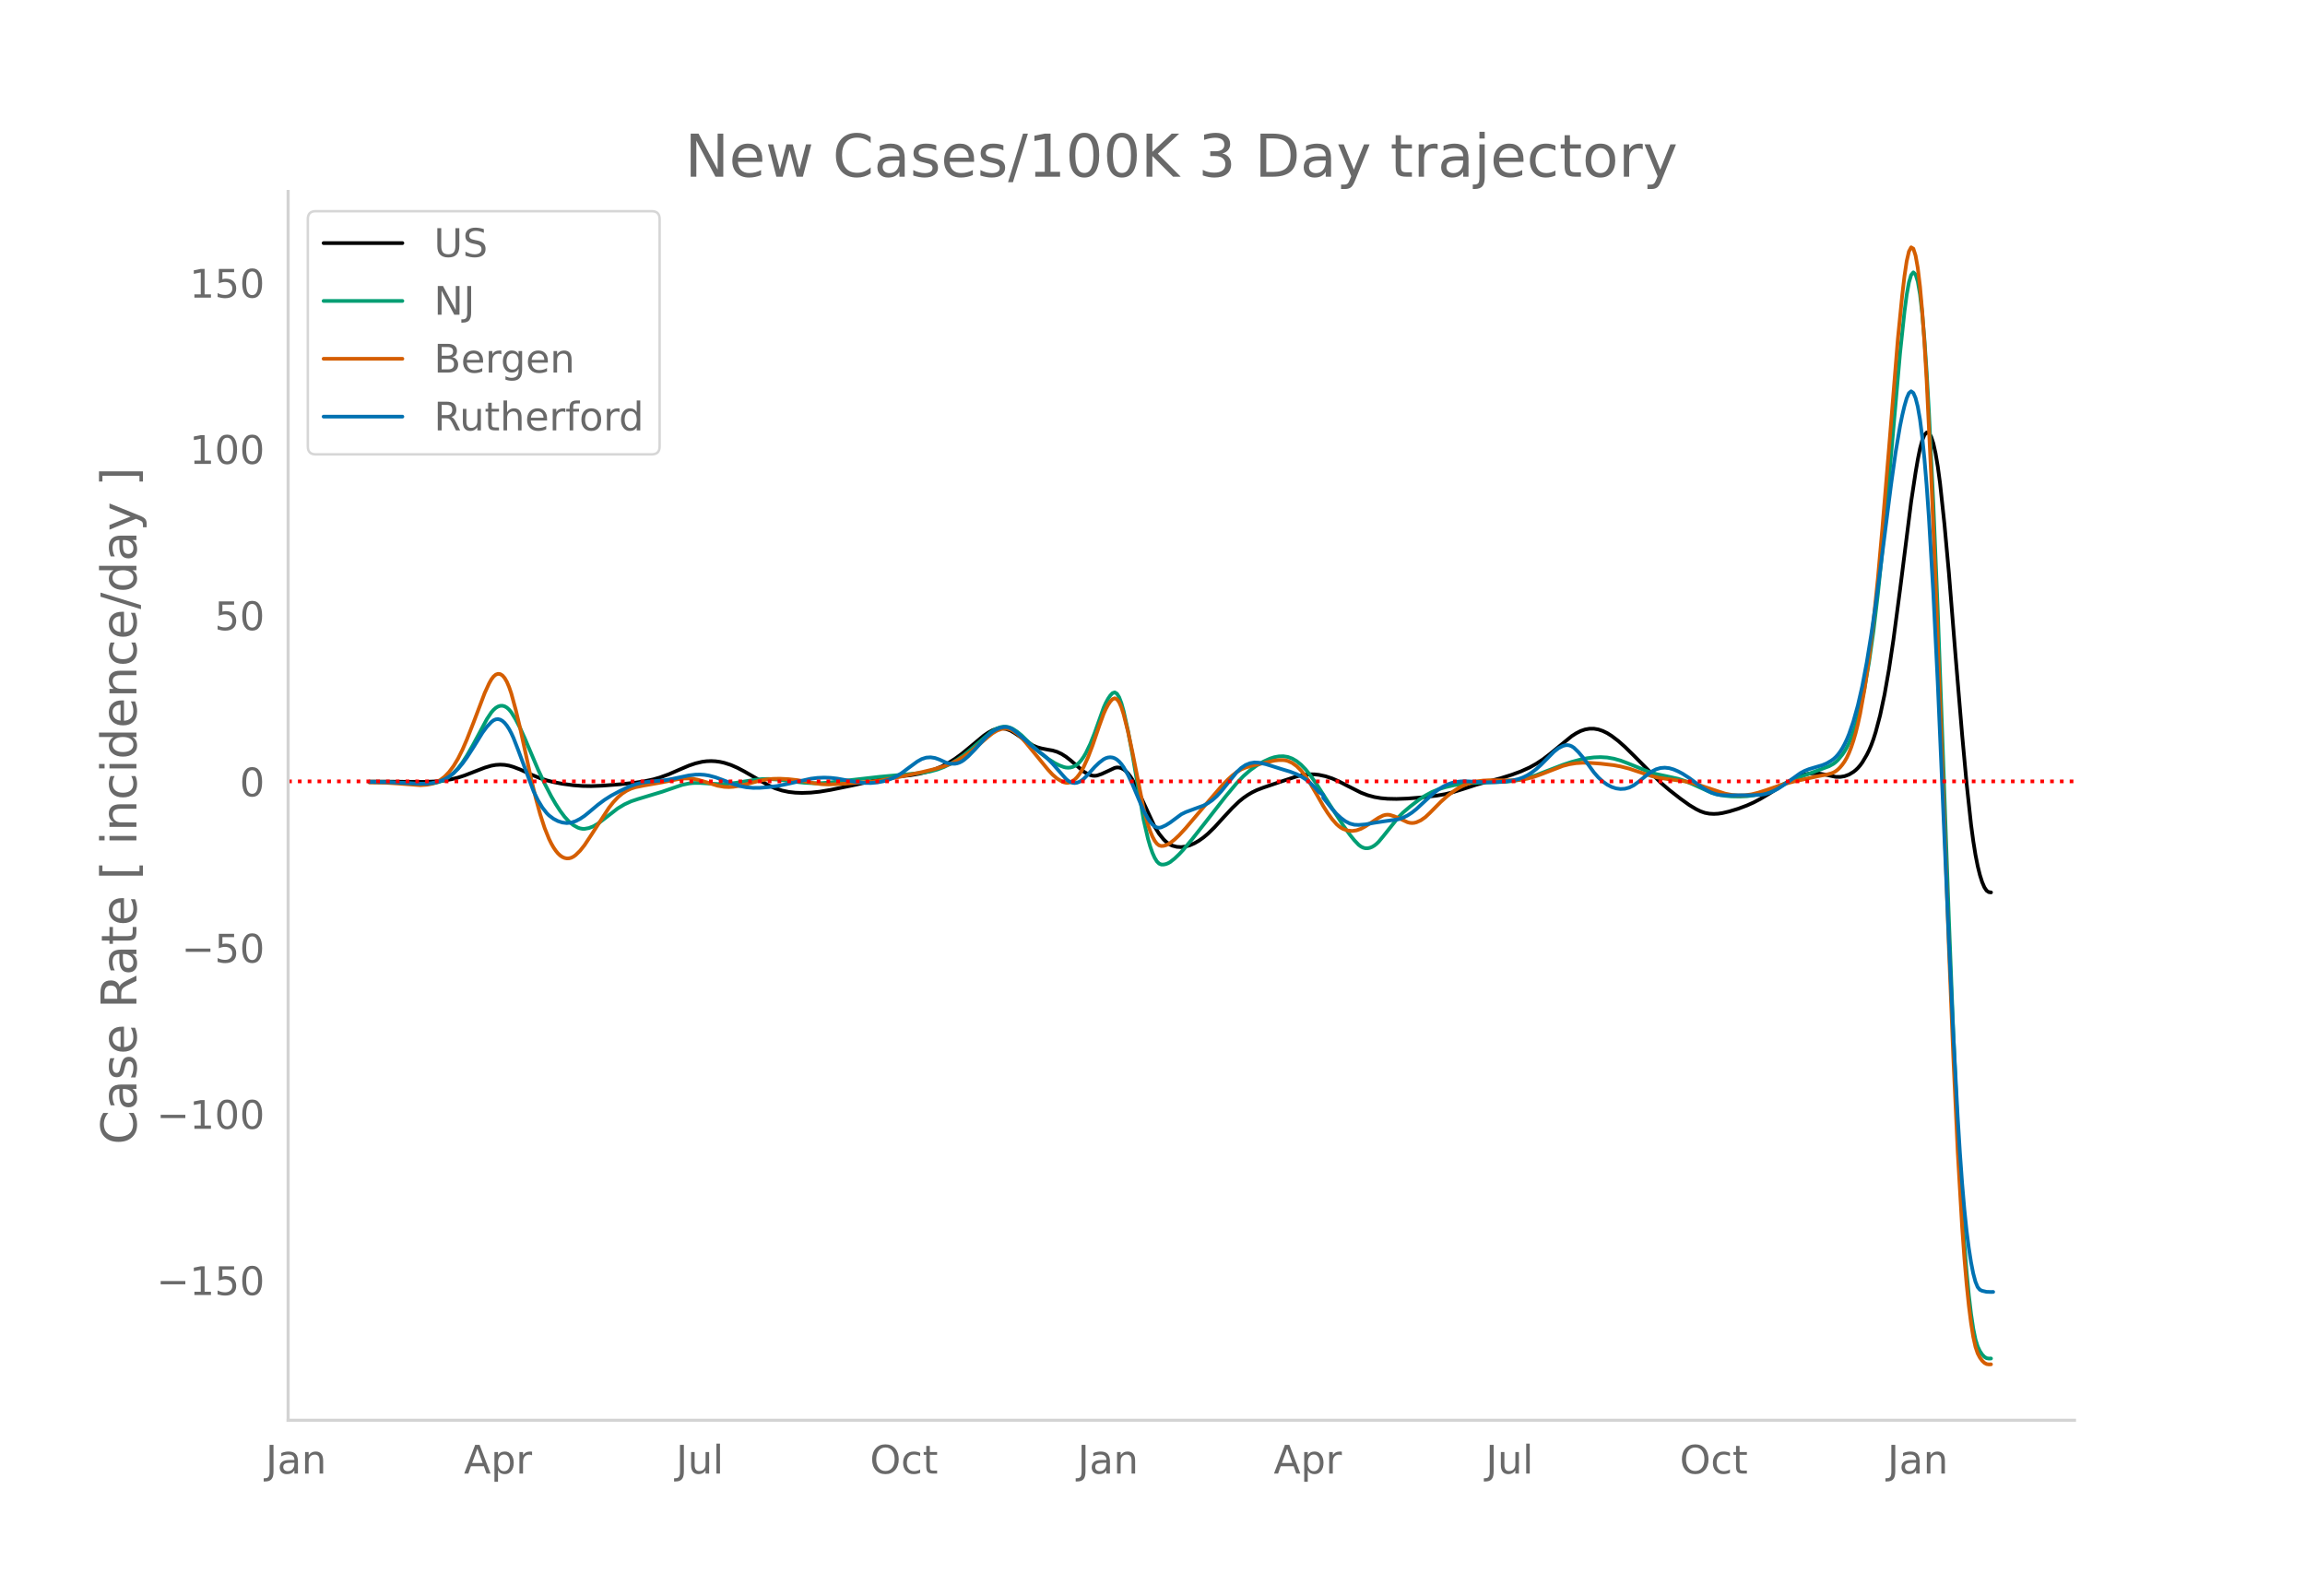<svg height="864" viewBox="0 0 936 648" width="1248" xmlns="http://www.w3.org/2000/svg" xmlns:xlink="http://www.w3.org/1999/xlink"><defs><style>*{stroke-linecap:butt;stroke-linejoin:round}</style></defs><g id="figure_1"><path d="M0 648h936V0H0z" style="fill:#fff" id="patch_1"/><g id="axes_1"><path d="M117 576.72h725.4V77.76H117z" style="fill:none" id="patch_2"/><path clip-path="url(#pc197fadcca)" d="m149.973 317.358 14.414.103 8.108.032 4.505-.188 3.603-.384 2.703-.487 2.702-.676 2.703-.883 4.505-1.75 3.603-1.397 2.703-.8 1.802-.316 1.801-.111 1.802.096 1.802.312 1.802.527 2.703 1.043 4.504 2.06 3.604 1.474 2.702.886 2.703.685 3.604.689 4.504.595 3.604.279 3.603.063 4.505-.17 7.207-.565 6.306-.667 3.604-.553 3.603-.77 2.703-.779 3.603-1.306 4.505-1.958 3.603-1.537 2.703-.917 2.703-.647 1.802-.233 1.801-.07 1.802.086 1.802.24 1.802.395 2.702.875 2.703 1.185 2.703 1.423 9.91 5.706 2.702 1.186 2.703.867 2.703.572 2.702.31 2.703.097 3.604-.126 3.603-.374 4.505-.75 9.91-2.039 12.612-2.842 3.604-.404 6.306-.66 3.603-.624 3.604-.899 2.703-.899 2.702-1.128 2.703-1.4 2.703-1.709 2.702-1.969 3.604-2.964 5.405-4.5 1.802-1.215 1.802-.99 1.802-.594 1.802-.157 1.801.262 1.802.664 1.802 1.058 7.207 4.938 1.802.759 1.802.498 2.702.53 1.802.307 1.802.543 1.802.846 1.802 1.139 1.801 1.403 5.406 4.637 1.801 1.065.901.376.901.22.901.056.901-.107 1.802-.61 2.702-1.232 2.703-1.281.901-.169.901.048.9.263.902.481.9.705.902.936.9 1.17.901 1.4 1.802 3.484 7.207 15.588 1.802 2.877 1.802 2.244.9.883.902.722.9.561.901.408 1.802.47 1.802.109 1.802-.246 1.802-.549 1.801-.8 1.802-1.046 1.802-1.278 1.802-1.508 2.702-2.639 3.604-3.956 3.604-3.87 2.702-2.602 1.802-1.466 1.802-1.245 1.802-1.056 1.801-.874 2.703-1.043 8.108-2.75 5.405-1.775 2.703-.595 2.703-.269 1.802.023 1.801.193 2.703.575 2.703.893 2.702 1.171 3.604 1.867 5.405 2.734 2.703 1.031 2.703.74 2.702.462 2.703.24 3.604.074 4.504-.158 5.406-.435 6.306-.732 3.603-.63 2.703-.664 4.505-1.41 5.405-1.752 4.504-1.226 5.406-1.413 4.504-1.412 3.604-1.327 3.603-1.621 2.703-1.5 2.703-1.783 2.702-2.061 9.01-7.393 1.801-1.153 1.802-.92 1.802-.622 1.802-.315 1.801-.004 1.802.311 1.802.616 1.802.881 1.801 1.135 2.703 2.06 2.703 2.393 3.603 3.533 10.811 10.901 3.604 3.08 4.504 3.514 3.604 2.586 2.702 1.629 1.802.893 1.802.629 1.802.342 1.802.102 1.801-.088 1.802-.275 2.703-.635 3.603-1.095 3.604-1.352 2.703-1.213 2.702-1.418 3.604-2.148 7.207-4.56 2.703-1.446 2.702-1.176 1.802-.568 1.802-.38 1.802-.159 1.802.067 2.702.445 4.505.955 1.802.02 1.801-.295 1.802-.666 1.802-1.094.9-.715.902-.864.9-1.048.902-1.237 1.801-3.045.901-1.823.901-2.105.901-2.464.9-2.839 1.803-6.806 1.801-8.45 1.802-10.233 1.802-12.007 2.703-20.417 4.504-35.685 1.802-11.894.9-5.252.902-4.451.9-3.335.902-2.154.9-.975.901.216.901 1.455.901 2.747.901 4.049.9 5.349.902 6.65 1.802 16.759 1.801 19.735 2.703 33.666 2.703 32.383 1.802 19.59 1.801 16.627.901 6.705.901 5.612.901 4.548.9 3.628.902 2.851.9 2.103.902 1.356.9.607.901.116h0" style="fill:none;stroke:#000;stroke-linecap:round;stroke-width:1.5" id="line2d_1"/><path clip-path="url(#pc197fadcca)" d="m149.973 317.533 7.207.09 6.306.329 7.207.45 2.703-.04 1.802-.149 1.802-.33 1.801-.536 1.802-.81 1.802-1.157 1.802-1.509 1.801-1.912 1.802-2.368 1.802-2.795 2.703-4.735 5.405-10.07 1.802-2.719.9-1.04.902-.79.9-.54.901-.288.901-.035.901.234.901.519.901.806.901 1.094 1.802 2.935 1.802 3.511 1.801 3.972 5.406 12.723 2.702 5.774 2.703 5.205 1.802 3.109 1.802 2.77 1.801 2.408 1.802 1.956 1.802 1.484 1.802.998.9.3.902.165.9.027 1.802-.323 1.802-.704 1.802-1.052 2.703-2.056 5.405-4.178 2.703-1.62 2.702-1.24 2.703-.902 9.91-2.995 8.108-2.784 2.702-.565 1.802-.195 2.703-.028 3.604.227 3.603.205 3.604-.07 3.603-.369 4.505-.723 3.603-.567 2.703-.267 2.703-.051 3.603.24 6.307.81 4.504.48 3.604.197 3.603-.046 3.604-.3 19.82-2.256 10.81-.994 6.306-.608 3.604-.616 2.703-.732 2.702-1.01 2.703-1.327 2.703-1.644 2.702-1.93 2.703-2.194 8.108-7.013 1.802-1.18 1.802-.766.9-.223.901-.106.901.022.901.15.901.278.901.408 1.802 1.16 1.802 1.47 2.702 2.639 2.703 2.584 2.703 2.319 2.702 2.04 2.703 1.717 1.802.896 1.802.684.9.212.901.07.901-.078.901-.228.901-.385.901-.58.9-.811.902-1.052.9-1.292.902-1.532 1.801-3.747 1.802-4.523 3.604-10.141.9-1.986.901-1.655.901-1.322.901-.943.901-.322.901.54.901 1.448.9 2.358.902 3.222 1.802 8.123 1.801 9.618 4.505 26.366 1.802 7.799.9 3.12.901 2.57.901 2.013.901 1.457.901.9.901.377.9.018.902-.177.9-.34.902-.503 1.801-1.422 1.802-1.714 1.802-1.933 3.603-4.324 5.406-6.851 8.108-10.412 4.504-5.404 2.703-2.821 2.703-2.371 2.702-1.956 2.703-1.565 2.703-1.235 1.802-.582 1.801-.321 1.802-.054 1.802.274 1.802.661 1.801 1.054 1.802 1.452 1.802 1.853 1.802 2.224 2.703 3.806 5.405 8.444 5.405 8.324 2.703 3.775 1.802 2.233 1.802 1.895.9.672.901.45.901.231.901.015.901-.183.9-.359.902-.531.9-.705.902-.877 1.801-2.163 6.307-7.894 1.801-1.81 2.703-2.301 3.604-2.78 2.702-1.782 2.703-1.464 2.703-1.126 2.702-.824 3.604-.82 3.604-.557 3.603-.34 4.505-.182 9.009-.281 3.603-.39 2.703-.488 2.702-.678 3.604-1.168 5.405-2.093 5.406-2.087 3.603-1.193 3.604-.963 2.703-.53 2.702-.333 2.703-.11 2.703.16 2.702.474 2.703.758 2.703 1.016 9.009 3.648 2.702.8 3.604.77 5.405 1.18 2.703.877 2.703 1.106 8.108 3.657 2.702.78 2.703.465 2.703.248 3.603.065 2.703-.131 2.703-.37 2.702-.686 2.703-.947 3.604-1.576 7.207-3.142 5.405-2.102 9.01-3.346 1.8-.999.902-.695.9-.853 1.802-2.181.901-1.34.901-1.563.901-1.842.901-2.132 1.802-5.145.9-3.1.902-3.548 1.801-8.48 1.802-10.341 1.802-12.562 1.802-15.14 1.802-17.532 2.702-29.197 4.505-51.129 1.802-16.905.9-6.81.901-4.972.901-3.02.901-1.066.901.885.9 2.9.902 5.22.9 7.854.902 10.545.9 13.239.901 15.833 1.802 37.475 1.802 43.608 1.802 49.452 2.702 75.27 1.802 46.28 1.802 40.603 1.802 32.49.9 13.163.902 11.145.9 9.304.901 7.645.901 6.02.901 4.396.901 2.874.9 1.86.902 1.357.9.954.902.554.9.151.901-.025h0" style="fill:none;stroke:#009e73;stroke-linecap:round;stroke-width:1.5" id="line2d_2"/><path clip-path="url(#pc197fadcca)" d="m149.973 317.725 6.306.095 5.405.347 9.01.675 2.702-.193 1.802-.337 1.802-.63 1.801-.957 1.802-1.38 1.802-1.898 1.802-2.424 1.801-2.997 1.802-3.621 1.802-4.19 2.703-6.892 4.504-11.899 1.802-3.935.9-1.598.902-1.19.9-.756.902-.324.9.11.901.551.901 1.036.901 1.562.901 2.097.901 2.632 1.802 6.619 1.802 7.511 2.702 12.44 1.802 8.334 1.802 7.505 1.802 6.607 1.801 5.559 1.802 4.474.901 1.833.9 1.579.902 1.336.9 1.098.902.859.9.622.901.398.901.185.901-.024.901-.235.901-.444.9-.647 1.803-1.757 1.801-2.256 2.703-4.071 7.207-11.102 1.802-2.302 1.802-1.934 1.802-1.542 1.801-1.165 1.802-.858 1.802-.57 3.604-.733 7.207-1.255 6.306-1.255 2.703-.296 1.801-.026 1.802.164 1.802.354 2.703.77 5.405 1.68 2.703.457 1.802.085 1.801-.109 2.703-.422 2.703-.645 5.405-1.42 2.703-.49 2.702-.252 2.703-.054 3.604.181 3.603.406 3.604.646 3.603.654 2.703.329 2.703.113 4.504-.183 12.613-.905 4.504-.658 7.207-1.33 9.01-1.922 5.405-1.292 3.603-1.09 2.703-1.043 2.703-1.299 2.702-1.622 2.703-1.946 2.703-2.255 4.504-3.877 1.802-1.412 1.802-1.059 1.802-.641.9-.145.901-.005.901.138.901.28.901.423 1.802 1.242 1.802 1.656 1.801 2.03 9.01 10.992 1.801 1.95 1.802 1.564 1.802 1.12.9.385.902.217.9.002.901-.221.901-.446.901-.67.901-.905.9-1.147.902-1.39.9-1.635 1.802-3.99 1.802-4.71 2.703-7.923 1.802-4.953.9-1.996.901-1.663.901-1.33.901-.956.901-.38.901.4.901 1.22.9 2.04.902 2.815 1.802 7.105 1.801 8.366 4.505 22.766 1.802 6.659.9 2.643.901 2.162.901 1.677.901 1.191.901.706.901.25.9-.066.902-.24.9-.383.902-.528 1.801-1.429 1.802-1.694 2.703-2.92 9.91-11.674 4.504-5.23 2.703-2.819 1.802-1.627 1.801-1.402 1.802-1.09 1.802-.76 2.703-.792 3.603-.781 3.604-.863 1.802-.394 1.801-.2 1.802.006.901.115.9.226 1.803.807 1.801 1.284 1.802 1.789 1.802 2.3 1.802 2.76 2.703 4.6 2.702 4.77 1.802 2.832 1.802 2.5 1.802 2.04.9.797.901.649.901.502 1.802.63 1.802.185 1.802-.256 1.801-.643 1.802-.975 5.406-3.521 1.801-.891.901-.246.901-.082.901.082 1.802.561 2.703 1.16 2.702 1.257.901.239.901.084.9-.07.902-.22 1.802-.818 1.801-1.259 1.802-1.685 4.505-4.552 2.702-2.42 2.703-2.047 1.802-1.14 1.802-.94 1.801-.745 1.802-.576 1.802-.41 2.703-.35 2.702-.14 5.406.03 4.504-.014 2.703-.212 2.702-.461 2.703-.718 2.703-.964 9.009-3.475 2.702-.703 2.703-.425 2.703-.17 2.703.05 4.504.317 5.405.634 2.703.498 3.604.932 3.603 1.198 5.406 1.787 2.702.645 3.604.535 7.207.95 2.703.608 3.603 1.087 9.91 3.266 2.703.533 2.702.237 2.703-.066 2.703-.367 2.702-.662 3.604-1.167 6.306-2.16 4.505-1.202 9.91-2.176 3.603-.689 1.802-.468.9-.352.902-.523.9-.706.902-.89.9-1.075.901-1.275.901-1.56.901-1.932.901-2.319.9-2.706.902-3.11.9-3.591.902-4.15 1.801-10.019 1.802-12.325 1.802-14.87 1.802-17.658 1.802-20.155 2.702-32.558 3.604-44.443 1.802-18.118.9-7.612.901-6.05.901-3.924.901-1.687.901.55.901 2.787.9 5.058.902 7.499.9 10.11.902 12.755.9 15.401 1.802 37.763 1.802 43.477 1.802 48.215 3.603 100.33 1.802 44.664 1.802 38.644 1.802 30.785.9 12.416.902 10.47.9 8.714.901 7.146.901 5.617.901 4.089.901 2.656.9 1.707.902 1.241.9.871.902.502.9.133.901-.026h0" style="fill:none;stroke:#d55e00;stroke-linecap:round;stroke-width:1.5" id="line2d_3"/><path clip-path="url(#pc197fadcca)" d="m149.973 317.527 8.108.11 6.306.323 6.306.303 2.703-.056 1.802-.16 1.802-.34 1.801-.537 1.802-.759 1.802-1.071 1.802-1.409 1.801-1.759 1.802-2.124 1.802-2.486 2.703-4.194 3.603-5.847 1.802-2.403 1.802-1.927.9-.689.902-.399.9-.094.901.21.901.513.901.811.901 1.101.901 1.39.901 1.68.9 1.969 1.803 4.635 6.306 16.91 1.802 3.702 1.801 2.985 1.802 2.305.901.9 1.802 1.352 1.802.943 1.802.585 1.801.22 1.802-.183 1.802-.591 1.802-.932 1.801-1.203 1.802-1.463 3.604-3.023 2.703-2.01 2.702-1.709 3.604-1.923 3.603-1.737 2.703-.98 2.703-.668 2.702-.367 7.208-.698 2.702-.515 6.306-1.343 2.703-.314 1.802-.044 1.802.117 1.802.285 2.702.715 2.703.989 4.504 1.72 2.703.833 2.703.521 2.702.231 2.703-.018 3.604-.28 3.603-.483 3.604-.729 9.91-2.212 2.702-.334 2.703-.119 2.703.105 2.702.313 3.604.654 4.504.797 2.703.295 2.703.038 2.702-.237 2.703-.529 1.802-.546 1.802-.714 1.802-.905 1.801-1.12 2.703-2.034 3.604-2.64 1.801-1.012 1.802-.573 1.802-.127 1.802.28 1.802.646 2.702 1.243 1.802.418 1.802.017.9-.164.902-.303.9-.446.901-.588 1.802-1.542 2.703-2.761 4.504-5.001 1.802-1.617 1.802-1.263 1.802-.83 1.801-.392.901-.003.901.157.901.32.901.485 1.802 1.366 3.603 3.2 2.703 2.485 2.703 2.089 1.802 1.365 1.801 1.598 1.802 1.837 3.604 4.113 1.802 2.036.9.763.901.537.901.312.901.086.901-.135.9-.333.902-.51.9-.681 1.802-1.858 2.703-3.027 1.802-1.715 1.802-1.382.9-.456.901-.272.901-.088.901.1.901.31.901.543.901.78.9 1.018.902 1.256 1.802 3.168 1.801 3.836 4.505 10.667 1.802 3.232.9 1.32.901 1.068.901.76.901.442.901.125.901-.172 1.802-.823 1.802-1.127 4.504-3.337 1.802-.89 3.603-1.34 3.604-1.304 1.802-.97 1.802-1.254 1.801-1.604 1.802-1.966 6.306-7.784 1.802-1.704 1.802-1.21 1.802-.729 1.802-.307 1.801.095 2.703.575 2.703.827 3.603 1.145 3.604 1.081 2.702 1.037 1.802.892 1.802 1.15 1.802 1.423 1.802 1.737 1.801 2.064 1.802 1.146v1.177l3.604 4.535 1.802 2.011 1.801 1.67 1.802 1.322 1.802.924 1.802.478 1.802.083 2.702-.213 3.604-.661 3.603-.542 6.307-.905 1.801-.626 1.802-.903 1.802-1.17 1.802-1.432 3.603-3.352 3.604-3.276 1.802-1.353 1.802-1.12 1.801-.88 1.802-.628 1.802-.394 1.802-.22 1.801-.064 3.604.181 5.405.264 3.604-.096 3.604-.254 2.702-.374 2.703-.6 1.802-.648 1.801-.89 1.802-1.134 1.802-1.374 1.802-1.612 3.603-3.622 1.802-1.831 1.802-1.425 1.802-.921.9-.264.902-.087.9.13.901.359.901.585 1.802 1.745 1.802 2.125 1.802 2.4 2.702 3.74 1.802 2.05 1.802 1.646 1.802 1.285 1.801.937 1.802.59 1.802.241 1.802-.108 1.802-.493 1.801-.913 1.802-1.324 3.604-2.92 1.802-1.293 1.801-.94 1.802-.532 1.802-.138 1.802.202 1.802.528 1.801.778 1.802.957 2.703 1.744 3.603 2.656 1.802 1.297 1.802 1.094 1.802.883 1.801.633 1.802.344 2.703.111 9.91-.027 3.603-.162 1.802-.267 1.802-.52 1.802-.761 1.802-.951 2.702-1.753 6.306-4.526 1.802-.965 1.802-.711 3.604-1.07 1.801-.52 1.802-.764 1.802-1.063.9-.655.902-.797.9-.995.902-1.205.9-1.414.901-1.632.901-1.885.901-2.176 1.802-5.249 1.802-6.452 1.802-7.881 1.801-9.535 1.802-11.118 1.802-12.386 1.802-13.574 4.504-35.377 1.802-12.83 1.802-10.67.9-4.41.902-3.795.9-3.112.901-2.1.901-.756.901.654.901 2.063.9 3.515.902 5.17.9 7.033.902 8.934.9 10.836.901 12.738 1.802 30.798 1.802 36.478 1.802 41.596 2.702 62.847 1.802 38.01 1.802 34.028.9 14.456.902 12.491.9 10.527.902 8.626.9 7.045.901 5.78.901 4.58.901 3.38.901 2.181.9 1.073.902.43 1.802.412 1.801.064.901-.027h0" style="fill:none;stroke:#0072b2;stroke-linecap:round;stroke-width:1.5" id="line2d_4"/><path clip-path="url(#pc197fadcca)" d="M117 317.285h725.4" style="fill:none;stroke:red;stroke-dasharray:1.5,2.475;stroke-dashoffset:0;stroke-width:1.5" id="line2d_5"/><path d="M117 576.72V77.76" style="fill:none;stroke:#d3d3d3;stroke-linecap:square;stroke-linejoin:miter;stroke-width:1.25" id="patch_3"/><path d="M117 576.72h725.4" style="fill:none;stroke:#d3d3d3;stroke-linecap:square;stroke-linejoin:miter;stroke-width:1.25" id="patch_4"/><g id="matplotlib.axis_1"><g id="xtick_1"><g style="fill:#696969" transform="matrix(.16 0 0 -.16 107.91 598.378)" id="text_1"><defs><path d="M9.813 72.906h9.859V5.078q0-13.187-5-19.14-5-5.954-16.094-5.954h-3.75v8.297h3.078q6.531 0 9.219 3.672Q9.813-4.39 9.813 5.078z" id="DejaVuSans-74"/><path d="M34.281 27.484q-10.89 0-15.093-2.484-4.204-2.484-4.204-8.5 0-4.781 3.157-7.594 3.156-2.797 8.562-2.797 7.485 0 12 5.297 4.516 5.297 4.516 14.078v2zm17.922 3.72V0H43.22v8.297Q40.14 3.328 35.547.953q-4.594-2.375-11.234-2.375-8.391 0-13.36 4.719Q6 8.016 6 15.922q0 9.219 6.172 13.906 6.187 4.688 18.437 4.688h12.61v.89q0 6.203-4.078 9.594-4.078 3.39-11.453 3.39-4.688 0-9.141-1.124-4.438-1.125-8.531-3.375v8.312q4.921 1.906 9.562 2.844 4.64.953 9.031.953 11.875 0 17.735-6.156 5.86-6.14 5.86-18.64z" id="DejaVuSans-97"/><path d="M54.89 33.016V0h-8.984v32.719q0 7.765-3.031 11.61-3.031 3.858-9.078 3.858-7.281 0-11.484-4.64-4.204-4.625-4.204-12.64V0H9.08v54.688h9.03v-8.5q3.235 4.937 7.594 7.374Q30.078 56 35.797 56q9.422 0 14.25-5.828 4.844-5.828 4.844-17.156z" id="DejaVuSans-110"/></defs><use xlink:href="#DejaVuSans-74"/><use x="29.492" xlink:href="#DejaVuSans-97"/><use x="90.771" xlink:href="#DejaVuSans-110"/></g></g><g id="xtick_2"><g style="fill:#696969" transform="matrix(.16 0 0 -.16 188.385 598.378)" id="text_2"><defs><path d="M34.188 63.188 20.797 26.906h26.812zm-5.579 9.718h11.188L67.578 0h-10.25l-6.64 18.703h-32.86L11.188 0H.78z" id="DejaVuSans-65"/><path d="M18.11 8.203v-29H9.077v75.484h9.031v-8.296q2.844 4.875 7.157 7.234Q29.594 56 35.594 56q9.968 0 16.187-7.906 6.235-7.907 6.235-20.797T51.78 6.484q-6.218-7.906-16.187-7.906-6 0-10.328 2.375-4.313 2.375-7.157 7.25zm30.578 19.094q0 9.906-4.079 15.547-4.078 5.64-11.203 5.64-7.14 0-11.218-5.64-4.079-5.64-4.079-15.547 0-9.906 4.078-15.547 4.079-5.64 11.22-5.64 7.124 0 11.202 5.64t4.078 15.547z" id="DejaVuSans-112"/><path d="M41.11 46.297q-1.516.875-3.297 1.281Q36.03 48 33.89 48q-7.625 0-11.703-4.953-4.079-4.953-4.079-14.234V0H9.08v54.688h9.03v-8.5q2.844 4.984 7.375 7.39Q30.031 56 36.531 56q.922 0 2.047-.125 1.125-.11 2.484-.36z" id="DejaVuSans-114"/></defs><use xlink:href="#DejaVuSans-65"/><use x="68.408" xlink:href="#DejaVuSans-112"/><use x="131.885" xlink:href="#DejaVuSans-114"/></g></g><g id="xtick_3"><g style="fill:#696969" transform="matrix(.16 0 0 -.16 274.553 598.378)" id="text_3"><defs><path d="M8.5 21.578v33.11h8.984V21.922q0-7.766 3.016-11.656 3.031-3.875 9.094-3.875 7.265 0 11.484 4.64 4.234 4.64 4.234 12.656v31h8.985V0h-8.984v8.406Q42.047 3.422 37.718 1q-4.313-2.422-10.032-2.422-9.421 0-14.312 5.86Q8.5 10.296 8.5 21.578zM31.11 56z" id="DejaVuSans-117"/><path d="M9.422 75.984h8.984V0H9.422z" id="DejaVuSans-108"/></defs><use xlink:href="#DejaVuSans-74"/><use x="29.492" xlink:href="#DejaVuSans-117"/><use x="92.871" xlink:href="#DejaVuSans-108"/></g></g><g id="xtick_4"><g style="fill:#696969" transform="matrix(.16 0 0 -.16 353.256 598.378)" id="text_4"><defs><path d="M39.406 66.219q-10.75 0-17.078-8.016-6.312-8-6.312-21.828 0-13.766 6.312-21.781 6.328-8 17.078-8 10.735 0 17.016 8 6.281 8.015 6.281 21.781 0 13.828-6.281 21.828-6.281 8.016-17.016 8.016zm0 8q15.328 0 24.5-10.281 9.188-10.282 9.188-27.563 0-17.234-9.188-27.516-9.172-10.28-24.5-10.28-15.375 0-24.593 10.25-9.204 10.265-9.204 27.546t9.204 27.563q9.218 10.28 24.593 10.28z" id="DejaVuSans-79"/><path d="M48.781 52.594v-8.407q-3.812 2.11-7.64 3.157-3.828 1.047-7.735 1.047-8.75 0-13.593-5.547-4.829-5.532-4.829-15.547 0-10.016 4.829-15.563 4.843-5.53 13.593-5.53 3.907 0 7.735 1.046 3.828 1.047 7.64 3.156V2.094Q45.016.344 40.984-.531q-4.015-.89-8.562-.89-12.36 0-19.64 7.765-7.266 7.765-7.266 20.953 0 13.375 7.343 21.031Q20.22 56 33.016 56q4.14 0 8.093-.86 3.953-.843 7.672-2.546z" id="DejaVuSans-99"/><path d="M18.313 70.219V54.688h18.5v-6.985h-18.5V18.016q0-6.688 1.828-8.594 1.828-1.906 7.453-1.906h9.218V0h-9.218q-10.407 0-14.36 3.875-3.953 3.89-3.953 14.14v29.688H2.687v6.984h6.594V70.22z" id="DejaVuSans-116"/></defs><use xlink:href="#DejaVuSans-79"/><use x="78.711" xlink:href="#DejaVuSans-99"/><use x="133.691" xlink:href="#DejaVuSans-116"/></g></g><g id="xtick_5"><g style="fill:#696969" transform="matrix(.16 0 0 -.16 437.638 598.378)" id="text_5"><use xlink:href="#DejaVuSans-74"/><use x="29.492" xlink:href="#DejaVuSans-97"/><use x="90.771" xlink:href="#DejaVuSans-110"/></g></g><g id="xtick_6"><g style="fill:#696969" transform="matrix(.16 0 0 -.16 517.211 598.378)" id="text_6"><use xlink:href="#DejaVuSans-65"/><use x="68.408" xlink:href="#DejaVuSans-112"/><use x="131.885" xlink:href="#DejaVuSans-114"/></g></g><g id="xtick_7"><g style="fill:#696969" transform="matrix(.16 0 0 -.16 603.38 598.378)" id="text_7"><use xlink:href="#DejaVuSans-74"/><use x="29.492" xlink:href="#DejaVuSans-117"/><use x="92.871" xlink:href="#DejaVuSans-108"/></g></g><g id="xtick_8"><g style="fill:#696969" transform="matrix(.16 0 0 -.16 682.082 598.378)" id="text_8"><use xlink:href="#DejaVuSans-79"/><use x="78.711" xlink:href="#DejaVuSans-99"/><use x="133.691" xlink:href="#DejaVuSans-116"/></g></g><g id="xtick_9"><g style="fill:#696969" transform="matrix(.16 0 0 -.16 766.464 598.378)" id="text_9"><use xlink:href="#DejaVuSans-74"/><use x="29.492" xlink:href="#DejaVuSans-97"/><use x="90.771" xlink:href="#DejaVuSans-110"/></g></g></g><g id="matplotlib.axis_2"><g id="ytick_1"><g style="fill:#696969" transform="matrix(.16 0 0 -.16 63.553 525.867)" id="text_10"><defs><path d="M10.594 35.5h62.593v-8.297H10.594z" id="DejaVuSans-8722"/><path d="M12.406 8.297h16.11v55.625l-17.532-3.516v8.985l17.438 3.515h9.86V8.296H54.39V0H12.406z" id="DejaVuSans-49"/><path d="M10.797 72.906h38.719v-8.312H19.828v-17.86q2.14.735 4.281 1.094 2.157.36 4.313.36 12.203 0 19.328-6.688 7.14-6.688 7.14-18.11 0-11.765-7.328-18.296-7.328-6.516-20.656-6.516-4.593 0-9.36.781-4.75.782-9.827 2.344v9.922q4.39-2.39 9.078-3.563 4.687-1.171 9.906-1.171 8.453 0 13.375 4.437 4.938 4.438 4.938 12.063 0 7.609-4.938 12.047-4.922 4.453-13.375 4.453-3.953 0-7.89-.875-3.922-.875-8.016-2.735z" id="DejaVuSans-53"/><path d="M31.781 66.406q-7.61 0-11.453-7.5Q16.5 51.422 16.5 36.375q0-14.984 3.828-22.484 3.844-7.5 11.453-7.5 7.672 0 11.5 7.5 3.844 7.5 3.844 22.484 0 15.047-3.844 22.531-3.828 7.5-11.5 7.5zm0 7.813q12.266 0 18.735-9.703 6.468-9.688 6.468-28.141 0-18.406-6.468-28.11-6.47-9.687-18.735-9.687-12.25 0-18.718 9.688-6.47 9.703-6.47 28.109 0 18.453 6.47 28.14Q19.53 74.22 31.78 74.22z" id="DejaVuSans-48"/></defs><use xlink:href="#DejaVuSans-8722"/><use x="83.789" xlink:href="#DejaVuSans-49"/><use x="147.412" xlink:href="#DejaVuSans-53"/><use x="211.035" xlink:href="#DejaVuSans-48"/></g></g><g id="ytick_2"><g style="fill:#696969" transform="matrix(.16 0 0 -.16 63.553 458.366)" id="text_11"><use xlink:href="#DejaVuSans-8722"/><use x="83.789" xlink:href="#DejaVuSans-49"/><use x="147.412" xlink:href="#DejaVuSans-48"/><use x="211.035" xlink:href="#DejaVuSans-48"/></g></g><g id="ytick_3"><g style="fill:#696969" transform="matrix(.16 0 0 -.16 73.733 390.865)" id="text_12"><use xlink:href="#DejaVuSans-8722"/><use x="83.789" xlink:href="#DejaVuSans-53"/><use x="147.412" xlink:href="#DejaVuSans-48"/></g></g><g id="ytick_4"><use xlink:href="#DejaVuSans-48" style="fill:#696969" transform="matrix(.16 0 0 -.16 97.32 323.364)" id="text_13"/></g><g id="ytick_5"><g style="fill:#696969" transform="matrix(.16 0 0 -.16 87.14 255.863)" id="text_14"><use xlink:href="#DejaVuSans-53"/><use x="63.623" xlink:href="#DejaVuSans-48"/></g></g><g id="ytick_6"><g style="fill:#696969" transform="matrix(.16 0 0 -.16 76.96 188.362)" id="text_15"><use xlink:href="#DejaVuSans-49"/><use x="63.623" xlink:href="#DejaVuSans-48"/><use x="127.246" xlink:href="#DejaVuSans-48"/></g></g><g id="ytick_7"><g style="fill:#696969" transform="matrix(.16 0 0 -.16 76.96 120.86)" id="text_16"><use xlink:href="#DejaVuSans-49"/><use x="63.623" xlink:href="#DejaVuSans-53"/><use x="127.246" xlink:href="#DejaVuSans-48"/></g></g><g style="fill:#696969" transform="matrix(0 -.2 -.2 0 55.393 464.8)" id="text_17"><defs><path d="M64.406 67.281v-10.39q-4.984 4.64-10.625 6.922-5.64 2.296-11.984 2.296-12.5 0-19.14-7.64-6.641-7.64-6.641-22.094 0-14.406 6.64-22.047 6.64-7.64 19.14-7.64 6.345 0 11.985 2.296 5.64 2.297 10.625 6.938V5.609Q59.234 2.094 53.437.33q-5.78-1.75-12.218-1.75-16.563 0-26.094 10.124-9.516 10.14-9.516 27.672 0 17.578 9.516 27.703 9.531 10.14 26.094 10.14 6.531 0 12.312-1.734 5.797-1.734 10.875-5.203z" id="DejaVuSans-67"/><path d="M44.281 53.078v-8.5q-3.797 1.953-7.906 2.922-4.094.984-8.5.984-6.688 0-10.031-2.047-3.344-2.046-3.344-6.156 0-3.125 2.39-4.906 2.391-1.781 9.626-3.39l3.078-.688q9.562-2.047 13.593-5.781 4.032-3.735 4.032-10.422 0-7.625-6.032-12.078-6.03-4.438-16.578-4.438-4.39 0-9.156.86Q10.688.296 5.422 2v9.281q4.984-2.594 9.812-3.89 4.829-1.282 9.579-1.282 6.343 0 9.75 2.172 3.421 2.172 3.421 6.125 0 3.656-2.468 5.61-2.453 1.953-10.813 3.765l-3.125.735q-8.344 1.75-12.062 5.39-3.704 3.64-3.704 9.985 0 7.718 5.47 11.906Q16.75 56 26.811 56q4.97 0 9.36-.734 4.406-.72 8.11-2.188z" id="DejaVuSans-115"/><path d="M56.203 29.594v-4.39H14.891q.593-9.282 5.593-14.142 5-4.859 13.938-4.859 5.172 0 10.031 1.266 4.86 1.265 9.656 3.812v-8.5Q49.266.734 44.187-.344 39.11-1.422 33.892-1.422q-13.094 0-20.735 7.61-7.64 7.625-7.64 20.625 0 13.421 7.25 21.296Q20.016 56 32.328 56q11.031 0 17.453-7.11 6.422-7.093 6.422-19.296zm-8.984 2.64q-.094 7.36-4.125 11.75-4.032 4.407-10.672 4.407-7.516 0-12.031-4.25-4.516-4.25-5.203-11.97z" id="DejaVuSans-101"/><path d="M44.39 34.188q3.172-1.079 6.172-4.594 3-3.516 6.032-9.672L66.609 0H56l-9.313 18.703q-3.624 7.328-7.015 9.719-3.39 2.39-9.25 2.39h-10.75V0h-9.86v72.906h22.266q12.5 0 18.656-5.234 6.157-5.219 6.157-15.766 0-6.89-3.203-11.437-3.204-4.532-9.297-6.282zM19.673 64.797V38.922h12.406q7.125 0 10.766 3.297 3.64 3.297 3.64 9.687 0 6.39-3.64 9.64-3.64 3.25-10.766 3.25z" id="DejaVuSans-82"/><path d="M8.594 75.984h20.703V69H17.578V-6.203h11.719v-6.984H8.594z" id="DejaVuSans-91"/><path d="M9.422 54.688h8.984V0H9.422zm0 21.296h8.984v-11.39H9.422z" id="DejaVuSans-105"/><path d="M45.406 46.39v29.594h8.985V0h-8.985v8.203Q42.578 3.328 38.25.953q-4.313-2.375-10.375-2.375-9.906 0-16.14 7.906-6.22 7.922-6.22 20.813 0 12.89 6.22 20.797Q17.968 56 27.874 56q6.063 0 10.375-2.375 4.328-2.36 7.156-7.234zm-30.61-19.093q0-9.906 4.079-15.547 4.078-5.64 11.203-5.64 7.125 0 11.219 5.64 4.11 5.64 4.11 15.547 0 9.906-4.11 15.547-4.094 5.64-11.219 5.64-7.125 0-11.203-5.64-4.078-5.64-4.078-15.547z" id="DejaVuSans-100"/><path d="M25.39 72.906h8.297L8.297-9.28H0z" id="DejaVuSans-47"/><path d="M32.172-5.078q-3.797-9.766-7.422-12.735-3.61-2.984-9.656-2.984H7.906v7.516h5.282q3.703 0 5.75 1.765Q21-9.766 23.483-3.219l1.61 4.094-22.11 53.813H12.5l17.094-42.766 17.093 42.766h9.516z" id="DejaVuSans-121"/><path d="M30.422 75.984v-89.171H9.719v6.984H21.39V69H9.719v6.984z" id="DejaVuSans-93"/></defs><use xlink:href="#DejaVuSans-67"/><use x="69.824" xlink:href="#DejaVuSans-97"/><use x="131.104" xlink:href="#DejaVuSans-115"/><use x="183.203" xlink:href="#DejaVuSans-101"/><use x="244.727" xlink:href="#DejaVuSans-32"/><use x="276.514" xlink:href="#DejaVuSans-82"/><use x="343.746" xlink:href="#DejaVuSans-97"/><use x="405.025" xlink:href="#DejaVuSans-116"/><use x="444.234" xlink:href="#DejaVuSans-101"/><use x="505.758" xlink:href="#DejaVuSans-32"/><use x="537.545" xlink:href="#DejaVuSans-91"/><use x="576.559" xlink:href="#DejaVuSans-32"/><use x="608.346" xlink:href="#DejaVuSans-105"/><use x="636.129" xlink:href="#DejaVuSans-110"/><use x="699.508" xlink:href="#DejaVuSans-99"/><use x="754.488" xlink:href="#DejaVuSans-105"/><use x="782.271" xlink:href="#DejaVuSans-100"/><use x="845.748" xlink:href="#DejaVuSans-101"/><use x="907.271" xlink:href="#DejaVuSans-110"/><use x="970.65" xlink:href="#DejaVuSans-99"/><use x="1025.631" xlink:href="#DejaVuSans-101"/><use x="1087.154" xlink:href="#DejaVuSans-47"/><use x="1120.846" xlink:href="#DejaVuSans-100"/><use x="1184.322" xlink:href="#DejaVuSans-97"/><use x="1245.602" xlink:href="#DejaVuSans-121"/><use x="1304.781" xlink:href="#DejaVuSans-32"/><use x="1336.568" xlink:href="#DejaVuSans-93"/></g></g><g style="fill:#696969" transform="matrix(.24 0 0 -.24 278.113 71.76)" id="text_18"><defs><path d="M9.813 72.906h13.28l32.329-60.984v60.984h9.562V0h-13.28L19.39 60.984V0H9.813z" id="DejaVuSans-78"/><path d="M4.203 54.688h8.985l11.234-42.672 11.172 42.672h10.593l11.235-42.672 11.187 42.672h8.985L63.28 0H52.688L40.922 44.828 29.109 0H18.5z" id="DejaVuSans-119"/><path d="M9.813 72.906h9.859V42.094L52.39 72.906h12.703L28.906 38.922 67.672 0H54.688L19.672 35.11V0h-9.86z" id="DejaVuSans-75"/><path d="M40.578 39.313Q47.656 37.797 51.625 33q3.984-4.781 3.984-11.813 0-10.78-7.422-16.703-7.421-5.906-21.093-5.906-4.578 0-9.438.906-4.86.907-10.031 2.72v9.515q4.094-2.39 8.969-3.61 4.89-1.218 10.218-1.218 9.266 0 14.125 3.656 4.86 3.656 4.86 10.64 0 6.454-4.516 10.079-4.515 3.64-12.562 3.64h-8.5v8.11h8.89q7.266 0 11.125 2.906 3.86 2.906 3.86 8.375 0 5.61-3.985 8.61-3.968 3.015-11.39 3.015-4.063 0-8.703-.89-4.641-.876-10.203-2.72v8.782q5.624 1.562 10.53 2.344 4.907.78 9.25.78 11.235 0 17.766-5.109 6.547-5.093 6.547-13.78 0-6.063-3.468-10.235-3.47-4.172-9.86-5.782z" id="DejaVuSans-51"/><path d="M19.672 64.797V8.109h11.922q15.093 0 22.093 6.829 7 6.843 7 21.593 0 14.64-7 21.453-7 6.813-22.093 6.813zm-9.86 8.11h20.266q21.188 0 31.094-8.813 9.922-8.813 9.922-27.563 0-18.86-9.969-27.703Q51.172 0 30.078 0H9.813z" id="DejaVuSans-68"/><path d="M9.422 54.688h8.984V-.984q0-10.438-3.984-15.125-3.969-4.688-12.813-4.688h-3.421v7.61H.594q5.125 0 6.968 2.374 1.86 2.36 1.86 9.829zm0 21.296h8.984v-11.39H9.422z" id="DejaVuSans-106"/><path d="M30.61 48.39q-7.22 0-11.422-5.64-4.204-5.64-4.204-15.453 0-9.813 4.172-15.453 4.188-5.64 11.453-5.64 7.188 0 11.375 5.655 4.203 5.672 4.203 15.438 0 9.719-4.203 15.406-4.187 5.688-11.375 5.688zm0 7.61q11.718 0 18.406-7.625 6.703-7.61 6.703-21.078 0-13.422-6.703-21.078-6.688-7.64-18.407-7.64-11.765 0-18.437 7.64-6.656 7.656-6.656 21.078 0 13.469 6.656 21.078Q18.844 56 30.609 56z" id="DejaVuSans-111"/></defs><use xlink:href="#DejaVuSans-78"/><use x="74.805" xlink:href="#DejaVuSans-101"/><use x="136.328" xlink:href="#DejaVuSans-119"/><use x="218.115" xlink:href="#DejaVuSans-32"/><use x="249.902" xlink:href="#DejaVuSans-67"/><use x="319.727" xlink:href="#DejaVuSans-97"/><use x="381.006" xlink:href="#DejaVuSans-115"/><use x="433.105" xlink:href="#DejaVuSans-101"/><use x="494.629" xlink:href="#DejaVuSans-115"/><use x="546.729" xlink:href="#DejaVuSans-47"/><use x="580.42" xlink:href="#DejaVuSans-49"/><use x="644.043" xlink:href="#DejaVuSans-48"/><use x="707.666" xlink:href="#DejaVuSans-48"/><use x="771.289" xlink:href="#DejaVuSans-75"/><use x="836.865" xlink:href="#DejaVuSans-32"/><use x="868.652" xlink:href="#DejaVuSans-51"/><use x="932.275" xlink:href="#DejaVuSans-32"/><use x="964.063" xlink:href="#DejaVuSans-68"/><use x="1041.064" xlink:href="#DejaVuSans-97"/><use x="1102.344" xlink:href="#DejaVuSans-121"/><use x="1161.523" xlink:href="#DejaVuSans-32"/><use x="1193.311" xlink:href="#DejaVuSans-116"/><use x="1232.52" xlink:href="#DejaVuSans-114"/><use x="1273.633" xlink:href="#DejaVuSans-97"/><use x="1334.912" xlink:href="#DejaVuSans-106"/><use x="1362.695" xlink:href="#DejaVuSans-101"/><use x="1424.219" xlink:href="#DejaVuSans-99"/><use x="1479.199" xlink:href="#DejaVuSans-116"/><use x="1518.408" xlink:href="#DejaVuSans-111"/><use x="1579.59" xlink:href="#DejaVuSans-114"/><use x="1620.703" xlink:href="#DejaVuSans-121"/></g><g id="legend_1"><path d="M128.2 184.5h136.45q3.2 0 3.2-3.2V88.96q0-3.2-3.2-3.2H128.2q-3.2 0-3.2 3.2v92.34q0 3.2 3.2 3.2z" style="fill:none;opacity:.8;stroke:#ccc;stroke-linejoin:miter" id="patch_5"/><path d="M131.4 98.718h32" style="fill:none;stroke:#000;stroke-linecap:round;stroke-width:1.5" id="line2d_6"/><g style="fill:#696969" transform="matrix(.16 0 0 -.16 176.2 104.317)" id="text_19"><defs><path d="M8.688 72.906h9.921V28.61q0-11.718 4.235-16.875 4.25-5.14 13.781-5.14 9.469 0 13.719 5.14 4.25 5.157 4.25 16.875v44.297H64.5V27.391q0-14.25-7.063-21.532-7.046-7.28-20.812-7.28-13.828 0-20.89 7.28-7.047 7.282-7.047 21.532z" id="DejaVuSans-85"/><path d="M53.516 70.516V60.89q-5.61 2.687-10.594 4-4.984 1.328-9.625 1.328-8.047 0-12.422-3.125t-4.375-8.89q0-4.845 2.906-7.313 2.907-2.453 11.016-3.97l5.953-1.218q11.031-2.11 16.281-7.406 5.25-5.297 5.25-14.172 0-10.61-7.11-16.078-7.093-5.469-20.812-5.469-5.172 0-11.015 1.172Q13.14.922 6.89 3.219v10.156q6-3.36 11.765-5.078 5.766-1.703 11.328-1.703 8.438 0 13.032 3.312 4.593 3.328 4.593 9.485 0 5.359-3.297 8.39-3.296 3.032-10.812 4.547L27.484 33.5q-11.03 2.188-15.968 6.875-4.922 4.688-4.922 13.047 0 9.672 6.812 15.234 6.813 5.563 18.766 5.563 5.14 0 10.453-.938 5.328-.922 10.89-2.765z" id="DejaVuSans-83"/></defs><use xlink:href="#DejaVuSans-85"/><use x="73.193" xlink:href="#DejaVuSans-83"/></g><path d="M131.4 122.203h32" style="fill:none;stroke:#009e73;stroke-linecap:round;stroke-width:1.5" id="line2d_8"/><g style="fill:#696969" transform="matrix(.16 0 0 -.16 176.2 127.802)" id="text_20"><use xlink:href="#DejaVuSans-78"/><use x="74.805" xlink:href="#DejaVuSans-74"/></g><path d="M131.4 145.688h32" style="fill:none;stroke:#d55e00;stroke-linecap:round;stroke-width:1.5" id="line2d_10"/><g style="fill:#696969" transform="matrix(.16 0 0 -.16 176.2 151.287)" id="text_21"><defs><path d="M19.672 34.813V8.108H35.5q7.953 0 11.781 3.297 3.844 3.297 3.844 10.078 0 6.844-3.844 10.078-3.828 3.25-11.781 3.25zm0 29.984V42.828h14.61q7.218 0 10.75 2.703 3.546 2.719 3.546 8.282 0 5.515-3.547 8.25-3.531 2.734-10.75 2.734zm-9.86 8.11h25.204q11.28 0 17.375-4.688Q58.5 63.53 58.5 54.89q0-6.703-3.125-10.657-3.125-3.953-9.188-4.922 7.282-1.562 11.313-6.53 4.031-4.954 4.031-12.376 0-9.765-6.64-15.093Q48.25 0 35.984 0H9.812z" id="DejaVuSans-66"/><path d="M45.406 27.984q0 9.766-4.031 15.125-4.016 5.375-11.297 5.375-7.219 0-11.25-5.375-4.031-5.359-4.031-15.125 0-9.718 4.031-15.093t11.25-5.375q7.281 0 11.297 5.375 4.031 5.375 4.031 15.093zm8.985-21.203q0-13.953-6.203-20.765Q42-20.797 29.203-20.797q-4.734 0-8.937.703-4.203.703-8.157 2.172v8.735q3.954-2.141 7.813-3.157 3.86-1.031 7.86-1.031 8.843 0 13.234 4.61 4.39 4.609 4.39 13.937v4.453q-2.781-4.844-7.125-7.234Q33.938 0 27.875 0 17.828 0 11.672 7.656q-6.156 7.672-6.156 20.328 0 12.688 6.156 20.344Q17.828 56 27.875 56q6.063 0 10.406-2.39 4.344-2.391 7.125-7.22v8.297h8.985z" id="DejaVuSans-103"/></defs><use xlink:href="#DejaVuSans-66"/><use x="68.604" xlink:href="#DejaVuSans-101"/><use x="130.127" xlink:href="#DejaVuSans-114"/><use x="169.49" xlink:href="#DejaVuSans-103"/><use x="232.967" xlink:href="#DejaVuSans-101"/><use x="294.49" xlink:href="#DejaVuSans-110"/></g><path d="M131.4 169.173h32" style="fill:none;stroke:#0072b2;stroke-linecap:round;stroke-width:1.5" id="line2d_12"/><g style="fill:#696969" transform="matrix(.16 0 0 -.16 176.2 174.773)" id="text_22"><defs><path d="M54.89 33.016V0h-8.984v32.719q0 7.765-3.031 11.61-3.031 3.858-9.078 3.858-7.281 0-11.484-4.64-4.204-4.625-4.204-12.64V0H9.08v75.984h9.03V46.188q3.235 4.937 7.594 7.374Q30.078 56 35.797 56q9.422 0 14.25-5.828 4.844-5.828 4.844-17.156z" id="DejaVuSans-104"/><path d="M37.11 75.984V68.5h-8.594q-4.828 0-6.72-1.953-1.874-1.953-1.874-7.031v-4.828h14.797v-6.985H19.922V0H10.89v47.703H2.297v6.984h8.594V58.5q0 9.125 4.25 13.297 4.25 4.187 13.468 4.187z" id="DejaVuSans-102"/></defs><use xlink:href="#DejaVuSans-82"/><use x="64.982" xlink:href="#DejaVuSans-117"/><use x="128.361" xlink:href="#DejaVuSans-116"/><use x="167.57" xlink:href="#DejaVuSans-104"/><use x="230.949" xlink:href="#DejaVuSans-101"/><use x="292.473" xlink:href="#DejaVuSans-114"/><use x="333.586" xlink:href="#DejaVuSans-102"/><use x="368.791" xlink:href="#DejaVuSans-111"/><use x="429.973" xlink:href="#DejaVuSans-114"/><use x="469.336" xlink:href="#DejaVuSans-100"/></g></g></g></g><defs><clipPath id="pc197fadcca"><path d="M117 77.76h725.4v498.96H117z"/></clipPath></defs></svg>